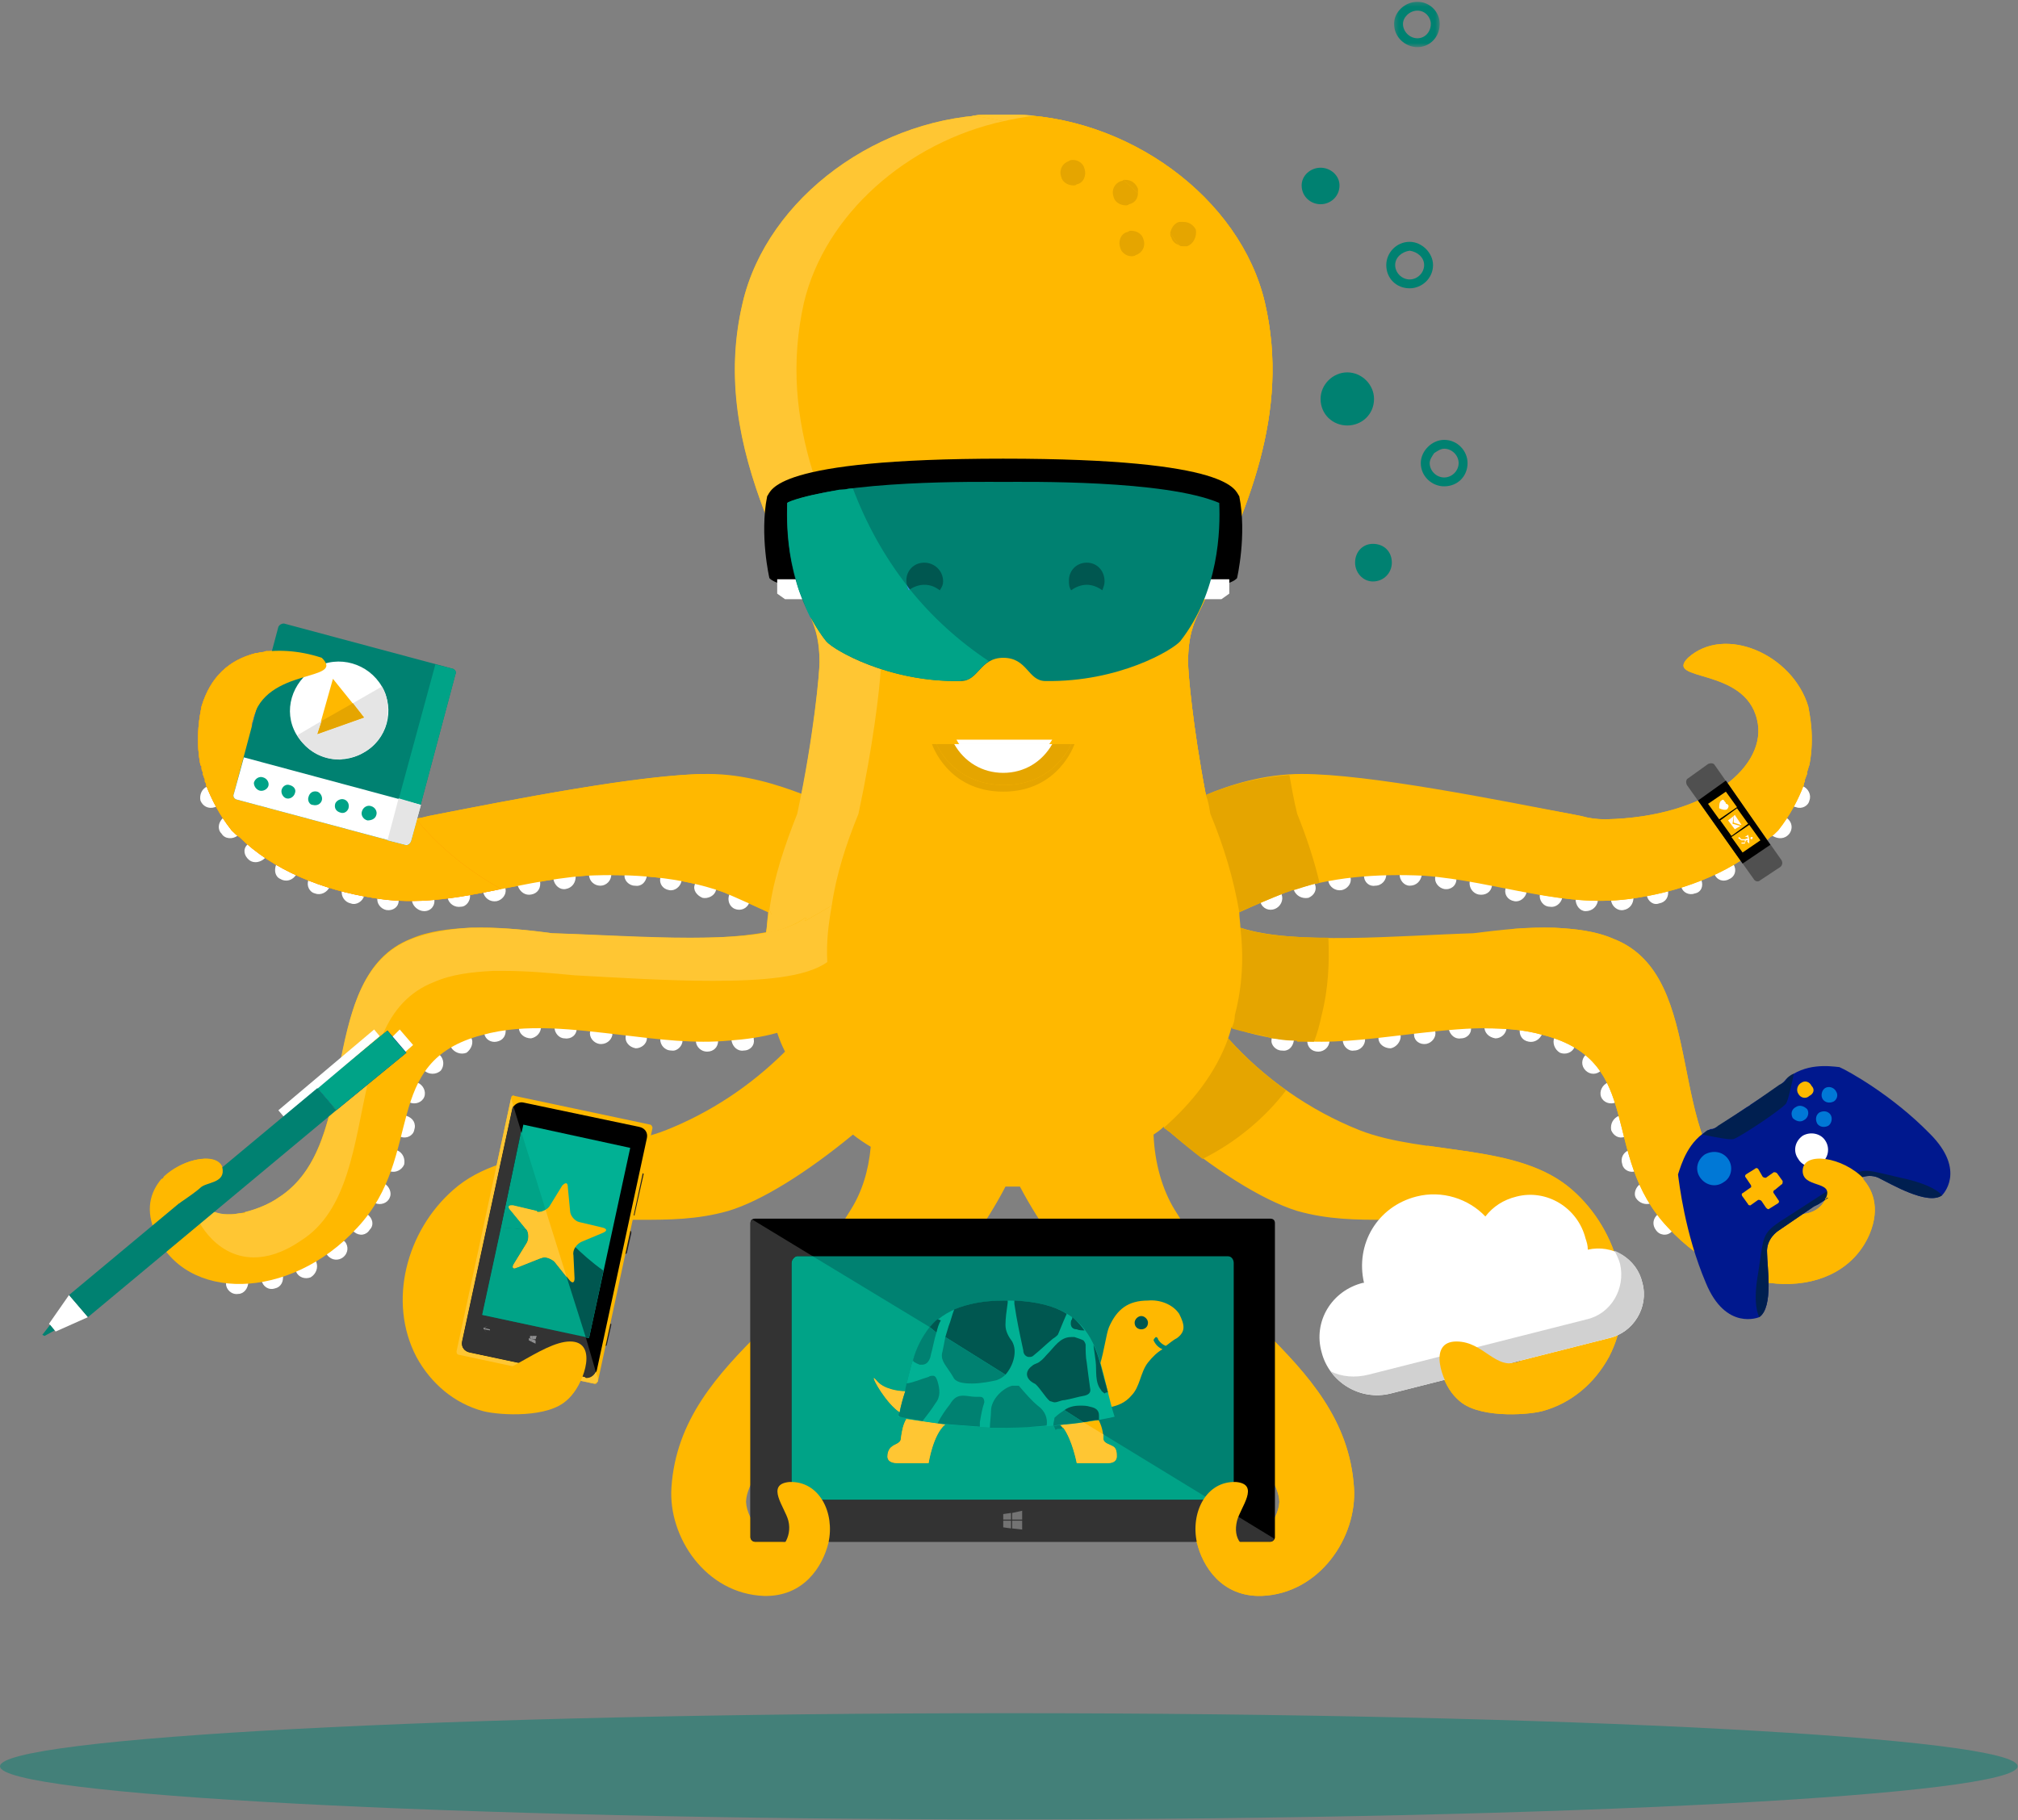 <svg width="501" height="452" viewBox="0 0 501 452" xmlns="http://www.w3.org/2000/svg" xmlns:xlink="http://www.w3.org/1999/xlink"><rect x="0" y="0" width="501" height="452" fill="#808080" stroke="none"/><defs><path id="a" d="M11.61.25H.275v11.26H11.61V.25z"/></defs><g fill="none" fill-rule="evenodd"><path d="M500.902 438.566c0 7.143-111.957 13.185-250.45 13.185C112.233 451.75 0 445.71 0 438.567c0-7.143 112.234-13.186 250.45-13.186 138.495 0 250.452 6.043 250.452 13.186" fill="#008171" opacity=".476"/><path d="M314.584 220.465c-1.382.55-2.212 2.197-1.66 3.57.555 1.648 2.213 2.2 3.595 1.648 1.38-.548 2.21-2.197 1.658-3.57-.552-1.373-2.212-2.198-3.594-1.648m8.57-2.747c-1.382.275-2.212 1.922-1.936 3.296.554 1.373 1.936 2.198 3.594 1.924 1.382-.55 2.212-1.924 1.66-3.298-.278-1.647-1.936-2.472-3.318-1.922M332 215.52c-1.383.276-2.49 1.648-2.212 3.297.277 1.373 1.66 2.472 3.317 2.197 1.383-.274 2.49-1.648 2.212-3.02-.277-1.65-1.66-2.748-3.317-2.473m9.122-1.098c-1.382.275-2.764 1.648-2.488 3.02 0 1.65 1.382 2.748 2.764 2.473 1.66 0 2.765-1.373 2.765-2.747-.276-1.647-1.382-2.746-3.04-2.746m9.12 0c-1.38 0-2.764 1.1-2.764 2.746 0 1.374 1.106 2.747 2.488 2.747 1.658 0 2.765-1.098 3.04-2.747 0-1.372-1.105-2.746-2.764-2.746m9.123.824c-1.658-.275-3.04.824-3.04 2.472-.278 1.373.828 2.747 2.21 3.022 1.66.274 3.042-.825 3.042-2.472.276-1.374-.83-2.747-2.213-3.022m8.846 1.373c-1.383-.276-3.04.823-3.318 2.197-.276 1.648.83 3.022 2.212 3.295 1.66.275 3.042-.548 3.316-2.197.277-1.373-.55-2.747-2.21-3.296m8.57 1.648c-1.383-.275-2.765.823-3.042 2.472-.275 1.372.555 2.746 2.213 3.02 1.382.276 2.764-.822 3.04-2.196.276-1.374-.55-3.022-2.21-3.296m8.845 1.372c-1.658 0-3.04 1.1-3.317 2.472-.276 1.374.83 3.023 2.49 3.023 1.38.275 2.762-.824 3.04-2.197.276-1.65-.83-3.023-2.212-3.298m8.57 1.1c-1.66 0-3.04 1.1-3.04 2.472 0 1.647 1.105 3.022 2.487 3.022 1.66 0 2.764-1.1 3.04-2.473 0-1.648-1.104-3.02-2.487-3.02m8.016-.275c-1.382.275-2.487 1.647-2.212 3.296.277 1.375 1.66 2.474 3.042 2.2 1.658-.277 2.487-1.65 2.487-3.022-.275-1.65-1.656-2.473-3.316-2.473m8.57-1.374c-1.382.276-2.488 1.924-1.935 3.297.275 1.374 1.657 2.472 3.04 1.924 1.658-.274 2.488-1.648 2.21-3.296-.276-1.374-1.933-2.197-3.316-1.923m8.293-2.196c-1.382.274-2.212 1.923-1.66 3.296.278 1.374 1.936 2.197 3.318 1.65 1.66-.276 2.212-1.925 1.66-3.298-.278-1.374-1.935-2.198-3.318-1.648m7.74-3.297c-1.382.55-1.935 2.2-1.106 3.57.554 1.375 2.213 1.924 3.595 1.1 1.382-.55 1.935-2.197 1.105-3.57-.553-1.374-2.21-1.923-3.592-1.1m7.186-4.394c-1.382.824-1.658 2.472-.552 3.846.83 1.097 2.487 1.372 3.87.547 1.105-1.098 1.38-2.746.552-3.844-1.105-1.374-2.763-1.65-3.87-.55m5.806-5.77c-.83 1.375-.83 3.023.275 4.12 1.383.826 3.042.826 4.147-.547.83-1.1.83-2.747-.552-3.846-1.106-.824-2.765-.824-3.87.274m4.147-6.318c-.553 1.374.275 3.02 1.935 3.296 1.38.55 3.04-.275 3.316-1.647.553-1.374-.276-3.022-1.658-3.57-1.658-.276-3.04.273-3.593 1.92M58.605 315.78c-1.382.277-2.488 1.375-2.488 3.022 0 1.374 1.382 2.748 3.04 2.473 1.382 0 2.488-1.373 2.488-3.022-.276-1.372-1.382-2.472-3.04-2.472m8.293-1.098c-1.382.274-2.212 1.648-1.936 3.296.277 1.375 1.66 2.473 3.317 1.924 1.382-.274 2.21-1.65 1.934-3.296-.276-1.375-1.658-2.2-3.316-1.924m8.017-2.747c-1.383.824-2.212 2.472-1.383 3.846.553 1.375 2.212 1.924 3.593 1.375 1.383-.825 1.936-2.473 1.383-3.846-.553-1.375-2.212-1.924-3.593-1.375m6.91-4.12c-1.382 1.098-1.382 2.747-.553 3.845 1.106 1.374 2.765 1.374 3.87.55 1.382-1.098 1.382-2.747.553-3.845-1.106-1.1-2.764-1.374-3.87-.55m5.53-5.768c-.83 1.373-.554 3.022.552 3.845 1.382 1.1 3.04.824 3.87-.55 1.105-1.098.83-2.746-.553-3.845-1.105-.824-2.764-.55-3.87.55m4.423-6.867c-.553 1.374 0 3.02 1.382 3.57 1.38.55 3.04 0 3.592-1.373.554-1.098 0-2.747-1.382-3.57-1.105-.55-2.763 0-3.593 1.373m3.317-7.966c-.553 1.373.276 3.022 1.658 3.57 1.383.55 3.042-.273 3.595-1.647.276-1.373-.277-3.022-1.935-3.57-1.383-.55-2.765.273-3.318 1.647m2.488-8.24c-.553 1.373.553 3.022 1.935 3.295 1.383.55 3.04-.274 3.317-1.648.553-1.648-.276-3.023-1.934-3.57-1.383-.276-3.042.547-3.318 1.922m2.488-8.517c-.553 1.374.277 3.02 1.658 3.296 1.382.55 3.04 0 3.594-1.37.553-1.376-.276-3.024-1.66-3.574-1.38-.55-3.04 0-3.592 1.647m5.252-8.515c-1.106 1.1-1.106 3.022 0 3.846 1.106 1.1 3.04 1.1 4.147 0 .827-1.1.827-2.747-.28-3.846-1.103-1.098-2.762-1.098-3.868 0m8.017-5.493c-1.384.548-1.937 2.197-1.384 3.57.83 1.374 2.488 1.922 3.87 1.374 1.107-.825 1.936-2.474 1.107-3.846-.553-1.374-2.212-1.923-3.594-1.1m8.845-3.02c-1.383.274-2.49 1.648-1.936 3.295.276 1.374 1.658 2.197 3.04 1.924 1.66-.275 2.49-1.65 2.212-3.296-.276-1.373-1.658-2.198-3.317-1.923m9.4-1.098c-1.66 0-2.766 1.372-2.766 2.746 0 1.647 1.382 2.746 3.04 2.746 1.383-.274 2.49-1.373 2.49-3.02 0-1.375-1.384-2.748-2.766-2.473m9.122.274c-1.382-.275-2.765.823-3.04 2.472 0 1.373 1.105 2.746 2.487 2.746 1.66.275 3.04-.824 3.04-2.47.277-1.375-.828-2.748-2.487-2.748m8.846 1.098c-1.382 0-2.764.824-3.04 2.472-.278 1.374.828 2.746 2.21 3.02 1.66.276 3.042-.822 3.317-2.196 0-1.647-.83-3.02-2.488-3.296m8.846 1.1c-1.66-.276-3.04.823-3.04 2.47-.277 1.375.828 2.748 2.487 3.022 1.383 0 2.764-1.1 2.764-2.472.275-1.648-.83-2.746-2.212-3.02m8.57.55c-1.66 0-2.765 1.097-3.042 2.745 0 1.373 1.106 2.747 2.765 2.747 1.384.275 2.765-1.1 2.765-2.472.276-1.65-1.105-2.747-2.487-3.02m8.57.273c-1.383 0-2.766 1.373-2.766 2.747 0 1.648 1.383 2.747 2.765 2.747 1.658 0 2.764-1.1 2.764-2.748 0-1.374-1.105-2.747-2.763-2.747m8.846-.274c-1.658.275-2.764 1.373-2.764 3.022.275 1.648 1.657 2.747 3.04 2.472 1.657 0 2.763-1.374 2.487-2.747 0-1.648-1.382-2.746-2.764-2.746M411.06 305.343c.83 1.374 2.764 1.647 3.87.55 1.106-.825 1.382-2.473.553-3.846-1.106-1.1-2.764-1.373-3.87-.55-1.382 1.1-1.382 2.747-.553 3.846m-4.976-7.966c.83 1.373 2.488 1.923 3.87 1.373 1.383-.55 1.936-2.197 1.106-3.57-.553-1.374-2.21-1.923-3.593-1.374-1.383.825-1.936 2.472-1.383 3.57m-3.317-8.24c.277 1.374 1.936 2.198 3.317 1.65 1.66-.55 2.21-2.198 1.66-3.572-.277-1.373-1.937-2.197-3.318-1.648-1.382.55-2.212 1.923-1.66 3.57m-2.764-8.515c.554 1.375 1.936 2.2 3.32 1.65 1.657-.275 2.485-1.923 1.934-3.296-.277-1.375-1.935-2.198-3.318-1.923-1.382.55-2.212 1.924-1.936 3.57m-2.488-8.24c.553 1.374 2.212 1.923 3.595 1.374 1.657-.275 2.21-1.924 1.657-3.296-.553-1.65-2.21-2.198-3.593-1.65-1.383.55-2.21 2.2-1.66 3.573m-3.87-6.592c1.107 1.098 2.766 1.098 3.87 0 1.106-.824 1.106-2.747 0-3.845-1.104-1.1-2.763-1.1-3.87 0-1.105 1.098-1.105 2.746 0 3.845m-6.357-4.395c1.383.55 3.04 0 3.594-1.374.83-1.374 0-3.02-1.382-3.57-1.105-.825-2.763-.276-3.593 1.097-.553 1.374 0 3.022 1.382 3.846m-7.74-2.747c1.38.275 2.764-.55 3.316-1.922.277-1.65-.83-3.022-2.212-3.296-1.38-.275-3.038.55-3.315 1.922-.276 1.65.553 3.02 2.212 3.296m-8.293-.824c1.38 0 2.764-1.098 2.764-2.747 0-1.373-1.106-2.747-2.487-2.747-1.658-.274-3.04 1.1-3.04 2.472 0 1.65 1.105 2.747 2.764 3.022m-8.57 0c1.658 0 2.764-1.373 2.488-2.747 0-1.647-1.383-2.747-3.04-2.472-1.383 0-2.49 1.374-2.49 2.747.277 1.65 1.66 2.747 3.042 2.472m-8.57 1.374c1.382-.275 2.488-1.65 2.212-3.022 0-1.648-1.38-2.472-3.04-2.472-1.383.275-2.488 1.648-2.213 3.297 0 1.37 1.383 2.47 3.042 2.196m-8.846 1.098c1.382-.275 2.486-1.648 2.486-3.022-.277-1.647-1.658-2.746-3.04-2.472-1.66.275-2.765 1.374-2.488 3.022 0 1.374 1.382 2.472 3.04 2.472m-9.12.55c1.656 0 2.762-1.373 2.762-2.747-.277-1.648-1.38-2.747-3.04-2.747-1.383.275-2.488 1.374-2.488 3.02 0 1.375 1.382 2.748 2.765 2.473m-8.846.275c1.383 0 2.764-1.1 2.764-2.747 0-1.37-1.38-2.745-2.763-2.745-1.658 0-2.764 1.374-2.764 2.746 0 1.65 1.106 2.748 2.765 2.748m-9.122-.275c1.658.275 2.765-.824 3.04-2.472 0-1.646-1.105-2.745-2.764-3.02-1.382 0-2.765 1.1-2.765 2.747-.277 1.374 1.106 2.746 2.488 2.746" fill="#FFF"/><path d="M461.648 291.884l-.276-.275-.554-.55c-4.423-3.57-10.504-4.395-12.716-2.198v.275c-.55.275-.55.824-.55 1.373-.278 4.67 7.462 2.473 5.803 6.867-3.04 7.417-14.927 3.296-19.627 0-21.01-13.184-9.122-54.937-33.172-64.276-4.423-1.923-9.4-2.472-14.65-2.746-6.636-.275-13.548.55-20.18 1.373-18.247.55-44.508 3.022-57.776-1.373 0-1.1-.277-2.473-.277-3.846 3.594-1.648 7.464-3.297 11.61-4.945 10.78-3.845 22.668-4.67 34.28-4.12 18.243 1.374 35.107 8.516 52.797 5.494 12.44-1.923 24.88-6.867 33.173-15.107.552-.275 1.106-.825 1.935-1.65 3.04-3.844 4.976-7.69 6.358-11.26 0-.275 0-.55.276-.825v-.55c.276-.55.276-.824.553-1.372v-.55c.277-.55.277-1.1.553-1.65 1.382-7.14 0-12.91-.276-14.557-3.87-12.91-20.732-20.327-29.855-12.086-6.08 6.043 14.098 2.198 17.14 15.383 2.764 11.26-11.888 24.172-37.597 24.72-2.21 0-4.146-.273-6.08-.822-21.286-4.12-52.8-10.437-69.386-10.437-9.4 0-17.97 2.746-23.774 5.218-3.316-17.304-4.423-30.49-4.423-32.96 0-6.593 1.38-9.89 3.318-13.735 11.333-23.9 22.115-48.07 15.756-75.54-6.08-26.095-34.278-46.696-63.58-46.696h-2.488c-29.3 0-57.498 20.6-63.58 46.696-6.358 27.468 4.424 51.64 15.758 75.54 1.658 3.844 3.318 7.14 3.318 13.733 0 2.47-1.107 15.656-4.424 32.687-5.805-2.198-14.098-4.944-23.22-4.944-16.586 0-48.1 6.316-69.386 10.438-1.935.55-3.87.824-6.08.824-24.05-.55-38.427-11.81-37.873-22.524v-1.1c0-.548.276-.823.276-1.097 3.042-13.185 23.22-9.34 17.14-15.383l-2.49-.824h-.55c-.553-.275-1.106-.275-1.66-.275-.275-.274-.552-.274-1.105-.274-.276 0-.83 0-1.382-.273h-6.635c-.276 0-.552.273-.83.273-.552 0-1.38.275-1.934.275-6.358 1.65-11.058 5.77-13.27 13.186-.275 1.648-1.657 7.417-.275 14.558l.275.275c0 .55 0 1.098.277 1.373v.55c.276.548.276.823.553 1.372v.55c.276.275.276.55.276.824 1.382 3.57 3.318 7.416 6.36 11.26.828.825 1.38 1.375 1.934 1.65 8.293 8.24 20.733 13.184 33.173 15.107 17.69 3.022 34.554-4.12 52.798-5.494 11.61-.55 23.498.275 34.278 4.12 3.87 1.648 7.464 3.297 11.058 4.945-.276 1.648-.276 3.297-.552 4.944-14.098 2.747-36.767.825-53.076.275-6.634-.824-13.82-1.648-20.18-1.373h-.276c-5.253.274-10.228.823-14.652 2.747-23.773 9.34-11.886 51.093-32.896 64.277-4.698 3.296-16.586 7.417-19.626 0-.276-.824-.276-1.373-.553-1.922.276-.275.552-.275.83-.55 1.38-1.374 5.804-1.1 5.527-4.395 0-.824-.276-1.373-1.106-1.923-2.487-1.922-9.12-.55-13.544 3.57 0 .276-.276.55-.553.55-2.765 3.297-4.146 7.69-1.382 13.734 7.188 16.758 33.173 16.758 50.036-1.646 16.863-18.13 5.528-41.203 30.96-47.796 10.782-3.02 22.945-1.374 34.83 0 9.124 1.1 17.97 2.197 26.54 1.373 3.87-.273 8.016-.822 11.887-1.92.553 1.647 1.106 3.02 1.934 4.67-8.57 8.514-18.52 15.106-29.578 19.502-16.035 6.318-39.532 3.02-52.8 14.833-11.61 10.162-16.31 27.743-9.123 41.477 3.594 6.592 9.4 11.537 16.586 13.46 4.423 1.098 16.31 1.647 20.733-2.747l1.106-1.1c3.04-3.57 6.634-13.733-.553-13.733-3.872 0-9.4 3.846-14.652 6.318-4.423-3.846-2.765-12.36-.553-17.58 8.017-18.954 19.35-18.68 32.896-18.68 6.91 0 14.1 0 21.84-2.197 8.292-2.472 19.626-9.614 30.96-18.953 1.382 1.1 3.04 2.198 4.423 3.02-.553 6.044-2.21 11.264-4.975 15.658-7.74 12.36-12.164 19.778-22.116 29.942-11.058 10.987-21.285 22.248-22.39 39.006-.83 12.36 8.568 26.37 22.943 26.917 9.95.275 14.65-7.415 16.034-13.184v-.275c.55-2.472.55-4.67.274-5.77l-.275-.273c-.83-4.944-4.148-9.065-9.677-8.79-6.08.55-1.106 6.318-.277 9.614.553 2.197.277 3.845-.552 5.22-4.7.273-9.675-4.945-9.952-9.89.277-9.065 17.968-22.25 23.497-28.018 12.99-13.185 30.96-31.04 40.912-50.268h3.594c9.95 18.954 27.643 37.083 40.636 50.268 5.805 5.768 23.497 18.953 23.773 28.018-.276 4.945-5.252 10.163-9.952 9.89-.83-1.375-1.105-3.023-.553-5.22.83-3.296 5.805-9.065-.276-9.614-5.53-.275-8.846 3.846-9.952 8.79v.274c-.554 1.1-.554 3.297 0 5.77l.276.273c1.382 5.768 6.082 13.458 16.033 13.183 14.377-.548 23.776-14.557 22.947-26.917-1.107-16.758-11.335-28.02-22.393-39.006-9.95-10.164-14.374-17.58-22.114-29.942-3.04-4.943-4.976-11.536-5.252-18.678.83-.55 1.657-1.098 2.487-1.923 12.164 10.44 24.326 18.13 33.172 20.876 7.74 2.197 14.93 2.197 21.563 2.197 13.545 0 25.156-.274 33.172 18.68 1.935 4.67 3.595 12.086.553 16.48-6.08 2.198-8.846-5.218-16.033-5.218-6.91 0-3.594 10.163-.276 13.733l1.105 1.1c4.424 4.394 16.31 3.845 20.733 2.746 7.188-1.92 12.993-6.866 16.587-13.458 7.187-13.734 2.488-31.315-9.123-41.477-13.268-11.812-36.765-8.515-52.798-14.833-12.44-4.944-23.776-12.912-32.622-22.8.277-.824.553-1.648.83-2.746 5.253 1.922 10.78 3.02 16.033 3.295 8.294.825 17.416-.273 26.54-1.372 11.886-1.374 24.048-3.02 34.83 0 25.432 6.593 13.823 29.667 30.96 47.796 16.865 18.404 42.848 18.404 50.037 1.647 2.763-6.59.827-11.535-2.49-14.556" fill="#FFB800"/><path d="M182.448 225.684c1.382.55 3.04 0 3.593-1.648.554-1.374 0-3.02-1.38-3.57-1.66-.55-3.04.274-3.594 1.647-.553 1.374 0 3.022 1.382 3.57m-8.016-2.746c1.38.275 3.04-.55 3.316-1.922.553-1.374-.276-3.022-1.935-3.297-1.38-.55-3.04.275-3.317 1.923-.553 1.375.553 2.747 1.936 3.297m-8.293-1.922c1.38.274 2.762-.825 3.04-2.2.275-1.646-.554-3.02-2.213-3.295-1.38-.274-2.764.824-3.04 2.473-.277 1.373.553 2.747 2.212 3.022m-8.57-1.1c1.657.275 2.763-.824 3.04-2.472 0-1.373-1.107-2.746-2.764-3.02-1.383 0-2.765 1.097-2.765 2.746-.275 1.372 1.106 2.745 2.49 2.745m-8.572 0c1.66 0 2.765-1.373 2.765-2.746-.276-1.65-1.382-2.748-3.04-2.748-1.382 0-2.765 1.373-2.488 2.747 0 1.646 1.382 2.745 2.763 2.745m-8.568.825c1.658-.275 2.487-1.65 2.487-3.022-.276-1.648-1.658-2.746-3.317-2.472-1.382.274-2.487 1.648-2.21 3.022.275 1.647 1.658 2.747 3.04 2.472m-8.57 1.373c1.658-.275 2.488-1.648 2.21-3.297-.275-1.373-1.658-2.472-3.315-2.197-1.383.55-2.49 1.922-2.212 3.295.553 1.648 1.935 2.472 3.318 2.198m-8.57 1.648c1.382-.273 2.488-1.647 2.212-3.02-.277-1.65-1.935-2.747-3.317-2.472-1.382.274-2.488 1.922-2.212 3.295.277 1.374 1.66 2.473 3.318 2.198m-8.845 1.375c1.38 0 2.487-1.648 2.21-3.022-.276-1.373-1.657-2.472-3.04-2.472-1.66.275-2.488 1.65-2.488 3.297.277 1.373 1.66 2.473 3.318 2.198m-9.122 1.098c1.657 0 2.763-1.374 2.486-3.02 0-1.375-1.382-2.473-2.764-2.473-1.66 0-2.764 1.373-2.764 3.02.276 1.375 1.658 2.473 3.04 2.473m-9.398-.275c1.658.275 3.04-.823 3.04-2.197.276-1.647-.83-3.02-2.21-3.295-1.66 0-3.042.824-3.042 2.472-.277 1.373.83 2.747 2.212 3.02m-8.847-1.647c1.383.55 3.042-.55 3.317-1.923.277-1.372-.552-3.02-2.21-3.296-1.383-.274-2.765.55-3.318 1.925-.277 1.647.83 3.02 2.21 3.295m-8.845-2.472c1.384.55 3.043-.275 3.596-1.648.552-1.374-.277-3.02-1.66-3.296-1.658-.55-3.04.275-3.593 1.648-.553 1.373.276 3.02 1.658 3.296m-8.568-3.57c1.382.823 3.04.274 3.87-1.1.552-1.373 0-3.02-1.382-3.57-1.106-.825-2.764-.275-3.594 1.1-.553 1.372-.276 3.02 1.106 3.57m-7.74-4.67c1.106.824 2.763.55 3.87-.55.83-1.373.552-3.02-.552-3.845-1.383-1.1-3.042-.824-3.87.55-1.107 1.098-.83 2.746.552 3.845m-6.91-6.593c.83 1.374 2.763 1.374 3.87.55 1.105-1.098 1.38-2.747.275-4.12-.83-1.1-2.765-1.1-3.87-.275-1.105 1.098-1.382 2.747-.276 3.845m-5.252-8.24c.553 1.373 1.936 2.197 3.594 1.647 1.383-.274 2.212-1.922 1.66-3.296-.277-1.647-1.936-2.197-3.318-1.922-1.66.55-2.212 2.197-1.936 3.57" fill="#FFF"/><path d="M293.85 344.898c5.807 5.768 23.5 18.954 23.776 28.018-.277 4.945-5.254 10.163-9.953 9.89-.83-1.374-1.105-3.023-.552-5.22.83-3.296 5.805-9.065-.276-9.614-5.53-.275-8.846 3.846-9.95 8.79v.274c-.555 1.1-.555 3.297 0 5.77l.274.273c1.383 5.768 6.082 13.458 16.034 13.183 14.374-.548 23.774-14.558 22.944-26.917-1.107-16.758-11.334-28.02-22.39-39.006-3.87-4.12-7.188-7.69-9.953-11.538H269.8c8.018 9.89 16.863 18.68 24.05 26.096M49.758 189.975l.277.275c0 .55 0 1.1.276 1.372v.55c.278.55.278.824.554 1.374v.55c.277.273.277.548.277.823 1.383 3.57 3.318 7.416 6.358 11.26.83.826 1.383 1.374 1.935 1.65 8.293 8.24 20.734 13.184 33.173 15.108 17.692 3.02 34.555-4.12 52.8-5.495 11.61-.55 23.496.275 34.277 4.12 3.87 1.648 7.464 3.297 11.058 4.946v.547h.83l-17.415-34.885c-16.864.55-46.994 6.318-67.727 10.438-1.935.55-3.87.824-6.082.824-24.05-.55-38.424-11.812-37.87-22.524v-1.1c0-.547.275-.823.275-1.098 3.04-13.184 23.222-9.338 17.14-15.38-.83-.276-1.66-.55-2.488-.826h-.553c-.554-.274-1.107-.274-1.66-.274-.276-.275-.553-.275-1.106-.275-.276 0-.828 0-1.38-.275h-6.635c-.277 0-.553.275-.828.275-.555 0-1.383.275-1.936.275-6.358 1.647-11.058 5.768-13.27 13.184-.276 1.648-1.658 7.417-.276 14.56" fill="#FFB800"/><path d="M62.475 179.81c0-.547.276-.823.276-1.098 3.04-13.184 23.222-9.338 17.14-15.38l-2.488-.826h-.553c-.554-.274-1.107-.274-1.66-.274-.276-.275-.553-.275-1.106-.275-.276 0-.83 0-1.382-.275H66.07c-.277 0-.553.275-.83.275-.553 0-1.38.275-1.934.275-6.358 1.647-11.058 5.768-13.27 13.185-.276 1.647-1.658 7.416-.276 14.558l.277.275c0 .55 0 1.1.276 1.372v.55c.278.55.278.824.554 1.374v.55c.277.274.277.548.277.823 1.383 3.57 3.318 7.416 6.358 11.26.83.826 1.383 1.375 1.935 1.65 8.294 8.24 20.734 13.184 33.173 15.108 10.78 1.922 21.286 0 31.79-2.2-8.293-4.668-15.48-10.436-21.285-17.578-.828 0-1.934.274-2.764.274-24.05-.55-38.424-11.812-37.87-22.524v-1.1" fill="#FF8B00"/><path d="M62.475 179.81c0-.547.276-.823.276-1.098 3.04-13.184 23.222-9.338 17.14-15.38l-2.488-.826h-.553c-.554-.274-1.107-.274-1.66-.274-.276-.275-.553-.275-1.106-.275-.276 0-.83 0-1.382-.275H66.07c-.277 0-.553.275-.83.275-.553 0-1.38.275-1.934.275-6.358 1.647-11.058 5.768-13.27 13.185-.276 1.647-1.658 7.416-.276 14.558l.277.275c0 .55 0 1.1.276 1.372v.55c.278.55.278.824.554 1.374v.55c.277.274.277.548.277.823 1.383 3.57 3.318 7.416 6.358 11.26.83.826 1.383 1.375 1.935 1.65 8.294 8.24 20.734 13.184 33.173 15.108 10.78 1.922 21.286 0 31.79-2.2-8.293-4.668-15.48-10.436-21.285-17.578-.828 0-1.934.274-2.764.274-24.05-.55-38.424-11.812-37.87-22.524v-1.1" fill="#FFB800"/><path d="M296.34 155.09v-.275.274z" fill="#FF8B00"/><path fill="#0078D6" d="M262.06 329.516h.278"/><path d="M262.338 329.516c.83 0 1.658.275 2.488.275-.83 0-1.66-.274-2.488-.274M298.275 150.695c11.333-23.898 22.114-48.07 15.757-75.54-6.082-26.095-34.28-46.696-63.58-46.696h-2.49c-2.21 0-4.423 0-6.634.274 27.09 2.747 51.417 22.25 57.22 46.422 6.36 27.468-4.7 51.64-16.033 75.54-1.658 3.844-3.317 7.14-3.317 13.733 0 2.47 1.382 15.655 4.7 32.96 0 29.118-31.514 29.118-31.514 29.118h15.756s31.238 0 31.238-29.117c-3.317-17.305-4.423-30.49-4.423-32.96 0-6.593 1.382-9.89 3.318-13.735" fill="#FFB800"/><path d="M298.275 150.695c11.333-23.898 22.114-48.07 15.757-75.54-6.082-26.095-34.28-46.696-63.58-46.696h-2.49c-2.21 0-4.423 0-6.634.274 27.09 2.747 51.417 22.25 57.22 46.422 6.36 27.468-4.7 51.64-16.033 75.54-1.658 3.844-3.317 7.14-3.317 13.733 0 2.47 1.382 15.655 4.7 32.96 0 29.118-31.514 29.118-31.514 29.118h15.756s31.238 0 31.238-29.117c-3.317-17.305-4.423-30.49-4.423-32.96 0-6.593 1.382-9.89 3.318-13.735" fill="#FFB800"/><path d="M231.93 183.657s3.87 11.262 17.415 11.262c13.268 0 17.14-11.263 17.14-11.263H231.93" fill="#FFB800"/><path d="M237.46 183.657c2.21 4.12 6.633 6.867 11.884 6.867 4.977 0 9.4-2.746 11.888-6.867H237.46M387.563 299.025c-1.658-1.1-3.317-1.647-5.253-2.197.277.823.277 1.373.277 2.197 1.66-.275 3.318-.275 4.976 0" fill="#FFF"/><path d="M376.782 321.55c1.935 4.67 3.594 12.086.553 16.48-6.08 2.2-8.846-5.218-16.034-5.218-6.91 0-3.592 10.163-.275 13.733l1.106 1.1c4.424 4.395 16.31 3.845 20.733 2.746 7.19-1.92 12.993-6.866 16.586-13.458 7.188-13.734 2.488-31.315-9.122-41.478-9.122-7.965-22.945-9.064-35.937-10.986-3.593 6.317-7.74 12.634-12.163 18.402 14.1 0 26.262-.823 34.555 18.68M406.36 222.937c12.44-1.923 24.88-6.867 33.173-15.107.553-.275 1.107-.825 1.934-1.65 3.042-3.844 4.977-7.69 6.36-11.26 0-.275 0-.55.276-.825v-.55c.276-.55.276-.824.553-1.372v-.55c.277-.55.277-1.1.553-1.65 1.38-7.14 0-12.91-.277-14.557-3.87-12.91-20.733-20.327-29.856-12.086-6.08 6.043 14.097 2.198 17.14 15.383 2.764 11.26-11.89 24.172-37.597 24.72-2.21 0-4.146-.273-6.08-.823-3.87-.824-7.742-1.374-11.888-2.197-.553 7.142-1.382 14.008-2.764 20.876 9.4 1.92 18.798 3.295 28.473 1.647M461.648 291.884l-.276-.275-.554-.55c-4.423-3.57-10.504-4.395-12.716-2.198v.275c-.55.275-.55.824-.55 1.373-.278 4.67 7.462 2.473 5.803 6.867-3.04 7.417-14.927 3.296-19.627 0-21.01-13.184-9.122-54.937-33.172-64.276-4.423-1.923-9.4-2.472-14.65-2.746-3.043 0-6.636 0-9.953.274-1.935 8.516-4.422 16.756-7.464 24.722 4.975 0 9.95.274 14.65 1.648 25.432 6.593 13.823 29.667 30.96 47.796 16.865 18.404 42.848 18.404 50.037 1.647 2.763-6.59.827-11.535-2.49-14.556" fill="#FFB800"/><path d="M394.198 310.287c0-1.1-.277-1.922-.553-2.747-1.936-7.69-9.675-12.36-17.14-10.438-3.317.824-5.804 2.473-7.74 4.945-4.146-4.396-10.78-6.593-17.14-4.945-9.674 2.473-15.203 11.81-12.992 21.426h-.274c-7.743 1.924-12.442 9.614-10.23 17.305 1.934 7.417 9.674 12.086 17.14 10.164l54.18-13.735c6.08-1.373 9.952-7.69 8.293-13.734-1.383-6.044-7.464-9.615-13.545-8.24" fill="#FFF"/><path d="M407.743 318.528c-.83-3.846-3.594-6.593-6.91-7.966.552 1.098 1.106 2.197 1.38 3.296 1.383 6.044-2.21 12.36-8.292 13.735l-54.18 13.734c-3.318.824-6.635.55-9.4-.825 3.318 4.67 9.123 6.868 14.93 5.495l54.18-13.735c6.08-1.373 9.952-7.69 8.293-13.734" fill="#D1D1D1"/><path d="M377.335 338.03c-6.08 2.473-8.846-4.943-15.757-4.943-7.187 0-3.594 9.888-.552 13.46 2.763 3.57 10.228 4.943 14.374 3.02 1.935-1.1 4.7-4.944 1.66-6.592" fill="#FFB800"/><path d="M479.063 281.446c-9.398-9.615-20.455-15.658-22.39-16.482-2.49-.275-8.57-1.1-13.27 3.022-.83 1.098-1.658 1.647-8.846 6.316l-.276.275c-.276 0-.276.276-.55.276-6.912 4.67-7.742 5.494-9.124 5.494-5.53 2.746-7.188 8.79-8.017 11.262.276 1.922 1.658 14.557 6.91 26.918 4.975 12.086 13.268 8.515 13.268 8.515 3.594-2.472 1.935-12.635 1.935-15.932-.276-3.57 2.765-5.492 2.765-5.492l8.847-6.043 1.105-.55 8.846-5.768s3.04-2.197 6.08-.824c3.32 1.648 12.165 6.867 15.76 4.395 0 0 6.356-6.043-3.043-15.382" fill="#00188E"/><path d="M429.028 287.763c1.382 1.923.83 4.67-1.105 5.77-1.935 1.372-4.423.823-5.806-1.1-1.382-1.923-.828-4.395 1.107-5.77 1.935-1.097 4.422-.822 5.804 1.1" fill="#0078D6"/><path d="M453.08 283.094c1.38 1.922.828 4.67-1.107 5.768-1.936 1.374-4.422.824-5.53-1.1-1.38-1.922-.828-4.393 1.108-5.767 1.935-1.098 4.423-.55 5.53 1.1" fill="#FFF"/><path d="M449.208 272.106c1.106-.55 1.382-1.648.553-2.472-.552-1.1-1.657-1.374-2.487-.825-1.105.55-1.38 1.922-.83 2.746.553 1.1 1.935 1.374 2.765.55" fill="#FFB800"/><path d="M453.907 279.523c.83-.55 1.106-1.924.554-2.747-.553-.824-1.657-1.1-2.763-.55-.83.55-1.106 1.65-.554 2.747.554.825 1.66 1.1 2.764.55M448.656 275.403c-.83-.826-1.935-1.1-2.765-.55-1.104.55-1.38 1.65-.828 2.746.83.824 1.935 1.1 2.764.55 1.107-.55 1.383-1.923.83-2.747M455.843 271.007c-.554-1.1-1.936-1.374-2.764-.824-.83.55-1.107 1.923-.554 2.746.553.824 1.658 1.098 2.763.55.83-.55 1.106-1.65.553-2.473" fill="#0078D6"/><path d="M441.192 291.334c-.277-.275-.553-.275-.83-.275l-1.935 1.373c-.277 0-.552 0-.83-.274l-1.104-1.925c-.277-.275-.553-.275-.83 0l-2.21 1.374c-.278.274-.278.548 0 .823l1.104 1.648c.277.276.277.825 0 .825l-1.935 1.373c-.276 0-.276.55 0 .824l1.382 1.923c0 .275.553.275.553.275l1.936-1.373c.275 0 .552 0 .828.275l1.107 1.647c.276.274.553.55.83.274l2.21-1.374c.278-.274.278-.548 0-.823l-1.105-1.65c-.276-.274 0-.822.277-.822l1.657-1.374c.277 0 .277-.55.277-.823l-1.382-1.923z" fill="#FFB800"/><path d="M445.338 266.612c-.83.275-1.38.824-1.658 1.1-.553 1.097-1.935 1.647-1.935 1.647l-7.464 5.217-7.74 4.946s-1.105 1.098-2.487 1.098c-.277 0-.83.55-1.382 1.1 2.765.55 6.635 1.373 7.74 1.1 1.66-.55 11.612-7.142 12.994-8.792.553-.823 1.382-4.67 1.934-7.416M471.876 292.433c-8.57-1.923-9.122-2.747-13.546.275-3.04 1.922-13.544 8.79-16.586 10.712-4.423 3.02-3.87 3.846-5.25 12.636-1.384 7.69 0 10.438.275 10.987 3.592-2.472 1.934-12.636 1.934-15.932-.276-3.57 2.763-5.492 2.763-5.492l8.847-6.043 1.106-.55 8.846-5.768s3.04-2.198 6.08-.824c3.32 1.647 12.165 6.867 15.76 4.394-.28-.548-2.49-2.747-10.23-4.394" fill="#001F50"/><path d="M462.754 292.708c-5.252-5.494-14.928-6.868-15.204-2.198-.277 4.67 7.74 2.472 5.804 6.867-.275.274-.275.274-.275.55.274-.276.55-.55.55-.55s3.596 2.198 5.807 1.1c1.38-.826 1.38-4.945 3.04-5.77h.277z" fill="#FFB800"/><path d="M437.045 218.542c-.552.55-1.38.275-1.658-.275L418.8 194.92c-.275-.55-.275-1.374.278-1.65l4.975-3.57c.553-.275 1.383-.275 1.658.274l16.588 23.624c.276.55.276 1.098-.276 1.648l-4.977 3.296z" fill="#505050"/><path fill="#000" d="M432.622 214.422l-11.058-15.657 6.912-4.944 11.057 15.933"/><path fill="#FFB800" d="M432.622 211.675l-2.765-3.846 4.424-3.022 2.766 3.846"/><path fill="#FFF9F9" d="M434.28 208.38l-.276-1.1-.83.55h.555l.276.274-.83.275h-.828l-.554-.55-.276.274.83.55h.83v.55h-.83v.274h.83l.275-.824h.554l-.276.274.553.55v-.55M434.834 208.38s-.277 0-.277-.276c0 0 0-.275.277-.275h.277c0 .274 0 .55-.276.55"/><path fill="#FFB800" d="M429.858 207.555l-2.765-3.846 4.146-3.023 2.764 3.846"/><path fill="#FFF9F9" d="M430.41 202.61l-1.382 1.1 1.66 2.197 1.38-.825-1.934-.55"/><path fill="#FFF9F9" d="M430.687 202.336l-.277.275v1.648l1.66.55h.276"/><path fill="#FFB800" d="M426.817 203.434l-2.764-3.846 4.422-3.02 2.765 3.845"/><path d="M428.752 200.962c.276-.274.553-.824.276-1.1-.276-.274-.276-.274-.553-.274 0-.274 0-.274-.276-.548-.278-.55-.554-.55-.83-.275-.552.275-.552 1.373-.552 1.923.553.274 1.38.55 1.934.274" fill="#FFF"/><path d="M186.318 303.695c0-.825.553-1.1 1.106-1.1h127.99c.552 0 1.105.275 1.105 1.1v78.01c0 .55-.554 1.1-1.107 1.1h-127.99c-.552 0-1.105-.55-1.105-1.1v-78.01" fill="#000"/><path d="M196.546 313.583c0-.824.83-1.647 1.382-1.647h106.98c.83 0 1.383.823 1.383 1.647v57.41c0 .55-.552 1.374-1.38 1.374H197.927c-.553 0-1.382-.824-1.382-1.374v-57.41" fill="#008171"/><path d="M262.06 355.06c.278-.274.554-.274.83-.274-.276 0-.552 0-.83.275M264.826 354.51h-.553" fill="#0078D6"/><path d="M264.273 354.51c-.277 0-.83.276-1.382.276.553 0 1.106-.275 1.383-.275" fill="#FFB800"/><path d="M334.487 92.46c-3.593 0-6.634 3.022-6.634 6.593 0 3.846 3.04 6.593 6.634 6.593 3.594 0 6.636-2.747 6.636-6.593 0-3.57-3.042-6.592-6.636-6.592" fill="#008171"/><g transform="translate(345.822 .193)"><mask id="b" fill="#fff"><use xlink:href="#a"/></mask><path d="M6.08.25C3.04.25.276 2.72.276 5.74c0 3.296 2.765 5.768 5.806 5.768 3.042 0 5.53-2.472 5.53-5.768H9.398c0 1.923-1.382 3.57-3.317 3.57-1.933 0-3.593-1.647-3.593-3.57 0-1.647 1.66-3.296 3.594-3.296 1.936 0 3.318 1.65 3.318 3.296H11.61C11.61 2.722 9.122.25 6.08.25" fill="#008171" mask="url(#b)"/></g><path d="M340.846 135.037c-2.488 0-4.424 1.923-4.424 4.67 0 2.472 1.936 4.67 4.424 4.67 2.764 0 4.7-2.198 4.7-4.67 0-2.747-1.936-4.67-4.7-4.67M327.853 41.644c-2.49 0-4.7 1.923-4.7 4.394 0 2.748 2.21 4.67 4.7 4.67 2.488 0 4.7-1.922 4.7-4.67 0-2.47-2.212-4.394-4.7-4.394M349.968 60.048c-3.317 0-5.805 2.747-5.805 5.768 0 3.297 2.488 5.77 5.805 5.77 3.04 0 5.805-2.473 5.805-5.77H353.562c0 1.923-1.66 3.57-3.594 3.57s-3.594-1.647-3.594-3.57c0-1.922 1.66-3.296 3.594-3.57 1.935.274 3.594 1.648 3.594 3.57H355.773c0-3.02-2.765-5.768-5.805-5.768M358.537 109.217c-3.04 0-5.804 2.747-5.804 5.768 0 3.296 2.764 5.77 5.804 5.77 3.318 0 5.806-2.474 5.806-5.77H362.13c0 1.923-1.657 3.57-3.593 3.57-1.935 0-3.593-1.647-3.593-3.57 0-.824.553-1.647 1.106-2.472.83-.55 1.658-1.1 2.487-1.1 1.936 0 3.594 1.65 3.594 3.572h2.213c0-3.02-2.488-5.768-5.806-5.768" fill="#008171"/><path d="M159.504 291.61l-2.212 9.888 2.212-9.89z" fill="#F4D11E"/><path d="M157.292 301.772l-.276-.275 2.212-9.89c0-.272.276-.272.276-.272.276 0 .276 0 .276.273l-2.212 9.89c0 .274 0 .274-.276.274" fill="#231F1F"/><path d="M156.463 305.892l-1.106 5.22 1.106-5.22z" fill="#F4D11E"/><path d="M155.357 311.386c-.276 0-.276-.275-.276-.55l1.106-4.944s0-.274.277-.274c.276 0 .276.274.276.55l-1.107 4.943-.276.276z" fill="#231F1F"/><path d="M151.487 328.966l-1.106 4.944 1.107-4.944z" fill="#F4D11E"/><path d="M150.38 334.185c-.275 0-.275-.275-.275-.275l1.106-5.218s.277-.275.277 0c.276 0 .276 0 .276.275l-1.106 4.943c0 .275-.276.275-.276.275" fill="#231F1F"/><path d="M148.446 342.975c-.276.55-.553.824-1.106.55l-33.45-7.143c-.275 0-.552-.55-.552-.823l13.546-62.905c0-.55.553-.824.83-.55l33.725 7.144c.275 0 .552.548.552.822l-13.546 62.903" fill="#FFB800"/><path d="M148.17 340.228c-.277 1.1-1.66 1.923-3.042 1.648l-28.472-6.042c-1.382-.275-2.21-1.374-1.935-2.748l12.44-57.683c.277-1.1 1.66-1.924 2.765-1.65l28.75 6.045c1.38.275 2.21 1.373 1.934 2.747l-12.44 57.683" fill="#000"/><path fill="#01B194" d="M146.235 332.262l-26.538-5.768 10.23-47.246 26.536 5.768"/><path d="M144.3 334.185c-.553 0-.83 0-.83.55v.275l-.552.55.552-.276h.554c.276.275.552 0 .552-.274.277-.55 0-.825-.276-.825m-.276 1.1c-.277 0-.554-.275-.554-.55s.277-.55.554-.55c.276.275.552.55.552.825 0 .274-.276.274-.552.274M121.632 330.065l-1.382-.275.83-.55-1.107.55.83 1.1-.553-.825 1.382.275M131.307 332.812l.553.275.277-.55-.83-.275M131.584 332.262l.553.275v-.824h-.553" fill="#737374"/><path fill="#737374" d="M132.136 332.537h.83l.276-.824h-1.106M131.86 333.086l1.106.55v-.824l-.83-.275"/><path d="M142.365 309.188c-2.765-3.296-12.44-4.12-17.97-4.394l-4.7 21.7 26.54 5.768 3.593-16.756c-2.764-1.923-5.528-4.395-7.463-6.318" fill="#005750"/><path d="M139.6 294.356c.83-.825 1.382-.825 1.382.55l.554 5.767c0 1.1 1.106 2.472 2.21 2.747l5.806 1.373c1.106.275 1.383.824 0 1.374l-5.253 2.197c-1.107.55-2.212 1.924-1.935 3.296l.277 5.77c0 1.1-.554 1.373-1.383.274l-3.595-4.395c-.83-.825-2.488-1.375-3.593-.825l-5.53 2.197c-1.105.55-1.658 0-.83-1.1l3.042-4.943c.553-1.1.553-2.748-.276-3.572l-3.594-4.395c-.83-1.1-.552-1.648.553-1.373l5.806 1.373c1.105.275 2.763-.274 3.316-1.373l3.04-4.944" fill="#FFB800"/><path d="M148.447 342.975c-.277.275-.554.55-.83.55.276 0 .553-.275.83-.55m0-.825v.825-.825" fill="#3346A5"/><path d="M126.884 272.655l-13.545 62.903c0 .55.276.824.55.824l33.45 7.143h.276c.277 0 .553-.275.83-.55v-.824l-.553-1.647c-.277.824-1.105 1.648-2.21 1.648-.277 0-.277 0-.554-.274l-28.474-6.043c-1.382-.275-2.212-1.373-1.935-2.747l12.44-57.683c0-.276.277-.55.277-.826l-.553-1.922" fill="#FFC633"/><path d="M144.023 334.185c-.277 0-.553.275-.553.55s.276.55.553.55c.276 0 .553-.275.553-.275 0-.275-.277-.55-.553-.825m-1.106 1.374l.553-.55v-.275c0-.275.276-.55.553-.55h.276c.276 0 .552.275.276.825 0 .274-.277.55-.553.55v-.276h-.553l-.553.275m-9.95-1.924l-1.107-.55.277-.548.83.273v.826m-1.107-.55l-.553-.275v-.547l.83.275-.277.548m1.106-.548h-.83v-.825h1.107l-.277.825m-.83 0l-.552-.275v-.55h.553v.825m-11.334-1.65l-.83-1.097 1.106-.55-.83.55 1.382.275v.274l-1.383-.275.553.824m6.634-56.313c0 .276-.276.55-.276.826l-12.44 57.683c-.275 1.374.554 2.473 1.936 2.747l28.472 6.043c.277.275.277.275.554.275 1.106 0 1.935-.823 2.21-1.647l-2.487-8.515-25.708-5.493 4.7-21.702 4.975-23.897-1.935-6.32" fill="#333"/><path d="M129.372 280.896l-4.976 23.898c1.66 0 3.87.274 6.358.55l-.276-.276-3.594-4.395c-.83-.823-.83-1.373 0-1.373h.553l5.806 1.373c0 .275.276.275.55.275.556 0 1.107-.275 1.66-.55l-6.08-19.502" fill="#00A387"/><path d="M144.023 335.284c-.277 0-.553-.275-.553-.55 0-.274.276-.55.553-.55.276.276.553.55.553.825 0 0-.277.274-.553.274m0-1.1c-.277 0-.553.276-.553.55v.275l-.553.55.553-.276h.553v.275c.276 0 .553-.276.553-.55.276-.55 0-.825-.277-.825h-.277M121.08 329.24l-1.107.55.83 1.1-.554-.825 1.382.275v-.275l-1.383-.274M131.307 332.262v.55l.553.275.277-.55" fill="#8F8F90"/><path fill="#8F8F90" d="M131.584 331.713v.55l.553.274v-.824"/><path fill="#8F8F90" d="M132.136 331.713v.824h.83l.276-.824"/><path fill="#8F8F90" d="M132.136 332.537l-.276.55 1.106.55v-.825"/><path d="M124.396 304.793l-4.7 21.702 25.71 5.493-4.7-14.834-3.04-3.846c-.554-.55-1.66-1.1-2.49-1.1-.55 0-.828.276-1.105.276l-5.528 2.198c-.276 0-.553.275-.828.275-.553 0-.553-.55 0-1.374l3.04-4.944c.553-.825.553-2.473 0-3.297-2.488-.275-4.7-.55-6.358-.55" fill="#00A387"/><path d="M126.884 299.3c-.83 0-.83.55 0 1.374l3.593 4.394.278.275c.55.824.55 2.472 0 3.296l-3.04 4.943c-.554.824-.554 1.374 0 1.374.275 0 .55-.275.828-.275l5.528-2.197c.278 0 .554-.275 1.107-.275.83 0 1.936.55 2.488 1.098l3.04 3.846-5.252-16.755c-.552.274-1.105.547-1.658.547-.277 0-.553 0-.553-.273l-5.805-1.374h-.553" fill="#FFC633"/><path d="M273.948 357.26c0 1.097 1.658 1.372 2.488 1.92.83.55.83 1.65.83 2.474 0 .55-.277 1.648-2.213 1.648h-7.74s-1.658-9.34-5.804-10.438c0-7.142 1.38-7.142 1.38-7.142s10.78 2.197 11.058 11.537" fill="#FFB800"/><path d="M70.49 154.814l42.02 11.263c.553.275.83.825.553 1.373l-11.058 41.478c-.276.55-.83 1.1-1.382.824l-42.02-11.263c-.552-.275-.828-.824-.552-1.373l11.06-41.478c.276-.55.83-.826 1.38-.826z" fill="#008171"/><path d="M112.51 166.077l-4.423-1.1L96.2 208.654l4.423 1.1c.553.274 1.106-.276 1.382-.825l11.057-41.477c.276-.55 0-1.098-.552-1.373" fill="#00A387"/><path d="M60.54 188.052l-2.488 9.065c-.277.55 0 1.1.553 1.372l42.018 11.262c.552.275 1.105-.275 1.38-.824l2.49-9.065-43.954-11.81" fill="#FFF"/><path fill="#001D48" d="M98.964 198.215l5.53 1.648"/><path d="M98.964 198.215l-2.765 10.44 4.423 1.098h.277c.276 0 .83-.275 1.105-.825l2.487-9.065-5.528-1.648" fill="#E5E5E5"/><path d="M94.818 170.472c3.316 5.768 1.38 13.185-4.7 16.48-5.805 3.298-12.992 1.374-16.586-4.67-3.318-5.767-1.106-12.91 4.7-16.48 5.805-3.295 13.27-1.098 16.586 4.67" fill="#FFF"/><path fill="#FFB800" d="M90.395 178.163l-11.61 4.12 3.87-13.734"/><path d="M66.62 195.194c-.276.824-1.38 1.374-2.21 1.1-.83-.276-1.382-1.1-1.382-1.925.276-1.1 1.38-1.648 2.21-1.373 1.106.274 1.66 1.372 1.383 2.197M73.255 196.842c-.276 1.1-1.382 1.647-2.21 1.374-.83-.275-1.383-1.374-1.106-2.2.275-.822 1.105-1.37 1.933-1.097 1.106.274 1.66 1.097 1.382 1.922M79.89 198.765c-.276.824-1.106 1.373-2.21 1.1-.83 0-1.384-1.1-1.107-1.925.276-1.098 1.106-1.647 2.21-1.373.83.275 1.384 1.373 1.107 2.198M86.524 200.688c-.275.824-1.105 1.374-1.934 1.098-1.106-.274-1.66-1.098-1.382-2.197.276-.826 1.382-1.375 2.21-1.1.83.274 1.382 1.1 1.106 2.198M93.435 202.336c-.276 1.098-1.38 1.374-2.21 1.374-1.106-.276-1.66-1.374-1.383-2.2.277-1.098 1.382-1.647 2.212-1.372 1.105.274 1.657 1.373 1.38 2.198" fill="#00A387"/><path d="M96.2 177.888c-.276 3.57-2.488 7.142-6.082 9.065-1.38.824-3.317 1.374-4.976 1.374 1.66 0 3.595-.55 4.976-1.374 3.594-1.923 5.806-5.494 6.082-9.065" fill="#001680"/><path d="M94.818 170.472l-7.188 4.12 2.765 3.57-11.61 4.12 1.105-3.295-6.082 3.57c2.212 3.847 6.082 6.044 10.505 6.044.277 0 .553 0 .83-.274 1.657 0 3.593-.548 4.975-1.373 3.594-1.922 5.805-5.494 6.08-9.065.278-2.472 0-5.22-1.38-7.416" fill="#E5E5E5"/><path fill="#E5A500" d="M87.63 174.592l-7.74 4.394-1.106 3.298 11.61-4.12"/><path d="M292.746 326.22c-1.66-2.472-4.976-3.572-7.74-3.297-4.976 0-7.74 2.197-9.676 6.593-1.382 3.296-1.935 16.755-8.293 15.107v-.274c-1.382.548-.83 1.92-.83 2.745.553 1.923 1.383 2.472 3.318 2.472 3.87.275 8.57.275 11.335-3.02 2.21-2.198 2.21-5.77 4.146-8.24 1.105-1.375 2.212-2.473 3.594-3.298-1.382-.55-1.936-1.648-2.212-2.198 0-.275.276-.55.553-.824.278 0 .554.275.554.55 0 0 .552 1.097 1.934 1.647.83-.55 1.66-1.373 2.764-1.922 2.212-1.65 1.936-3.297.554-6.043" fill="#FFB800"/><path d="M285.006 328.417c0 1.1-.83 1.648-1.66 1.648s-1.657-.55-1.657-1.648c0-.824.827-1.648 1.657-1.648.83 0 1.66.823 1.66 1.647" fill="#005750"/><path d="M225.295 345.447s-5.528.275-7.74-2.747c-2.488-3.02 3.04 7.416 6.91 8.515.554-4.67.83-5.768.83-5.768M223.637 357.26c0 1.097-1.66 1.372-2.212 1.92-.83.55-1.106 1.65-1.106 2.474 0 .55.275 1.648 2.487 1.648h7.74s1.383-9.34 5.53-10.438c0-7.142-1.106-7.142-1.106-7.142s-11.057 2.197-11.333 11.537" fill="#FFB800"/><path d="M249.9 322.924c-24.052 0-22.394 15.107-27.092 28.84 0 0 11.057 2.747 27.09 2.747 15.757 0 26.815-2.745 26.815-2.745-4.424-13.734-2.765-28.84-26.814-28.84z" fill="#01B194"/><path d="M265.93 331.988c-2.764 0-4.146 2.472-5.803 4.12-.553.55-1.107 1.373-1.935 1.923-.554.55-1.383.55-1.936 1.1-1.935 1.373-1.66 3.295.553 4.394.828.275 2.764 3.57 3.87 4.396.276 0 .828.273 1.104.273.83 0 1.66-.548 2.49-.548 1.657-.275 3.316-.824 4.975-1.1 1.104-.274 1.657-.824 1.38-1.922-.276-1.923-.553-4.12-.83-6.317-.276-1.374-.276-3.022-.276-4.396 0-.275-.275-.823-.55-1.098-.554-.275-1.384-.55-2.213-.824h-.83M268.143 349.018c-1.382 0-2.765.275-3.87 1.1l4.7 3.02c1.38-.274 2.763-.55 3.87-.55v-1.098c0-1.373-.83-1.923-2.212-2.197-.83-.275-1.657-.275-2.487-.275" fill="#005750"/><path d="M249.9 322.923h-.278.277z" fill="#3393DE"/><path d="M249.898 322.923h-.553c-5.25 0-9.12.825-12.44 2.198-.552 1.374-.827 2.747-1.38 4.12-.277.826-.554 1.924-.83 2.748l14.927 9.34c1.936-2.2 3.043-5.77 1.66-8.24-.83-1.1-1.66-2.474-1.66-4.122 0-1.648.278-3.57.554-5.493v-.55h-.276M251.833 322.923v.825c.553 3.844 1.382 7.69 2.212 11.536 0 1.098.83 1.648 1.382 1.648.553 0 .83 0 1.383-.55 1.382-1.098 2.763-2.472 4.422-3.845.276-.274.552-.274 1.382-1.1.277-.548 1.106-2.745 2.212-5.217-3.042-1.923-7.188-3.022-12.993-3.297" fill="#005750"/><path d="M274.224 342.7c.277.825.554 1.923.83 3.022-.276-1.1-.553-2.197-.83-3.022" fill="#FFC633"/><path d="M271.46 333.91c.277 1.923.554 4.12.554 4.12.276 2.198-.277 5.22 1.38 7.142 0 .275.554.55.83.825.277-.275.553-.275.83-.275-.277-1.1-.553-2.197-.83-3.022-.83-3.02-1.383-6.043-2.764-8.79M232.76 327.593c-.83.55-1.383 1.374-1.936 1.922l1.66 1.374c.275-1.1.552-2.198 1.105-3.022 0 0-.554-.275-.83-.275M266.208 327.044c0 .274 0 .55-.277.824-.275 1.098 0 2.197 1.383 2.197.554.275 1.382.275 1.937.275-.83-1.1-1.66-2.197-3.042-3.296" fill="#005750"/><path d="M63.027 163.88l-.553 17.03c0-.825 0-1.648.277-2.198 3.042-13.185 23.222-9.34 17.14-15.382-5.805-1.922-11.61-2.197-16.587-1.098 0 .55-.276 1.098-.276 1.648M117.21 341.876c6.08 2.197 17.138-8.79 24.325-8.79 6.91 0 3.593 9.89.277 13.46-2.765 3.57-10.228 4.944-14.1 3.02-2.21-1.097-4.698-4.943-1.657-6.59" fill="#FFB800"/><path d="M186.87 302.87c-.276 0-.552.276-.552.825v78.01c0 .55.553 1.1 1.106 1.1h127.99c.276 0 .83-.275.83-.824l-15.76-9.613H197.93c-.554 0-1.384-.824-1.384-1.373v-57.41c0-.824.83-1.65 1.383-1.65h3.868l-14.927-9.063" fill="#333"/><path d="M262.89 354.786c-.276 0-.552 0-.83.275.278-.274.554-.274.83-.274m-61.092-42.85h-3.87c-.552 0-1.382.823-1.382 1.647v57.41c0 .55.83 1.374 1.383 1.374h102.555L273.95 356.16v1.1c0 1.097 1.656 1.372 2.486 1.92.83.55.83 1.65.83 2.475 0 .548-.278 1.647-2.213 1.647h-7.74s-1.106-5.77-3.317-8.79c-.552.274-.83.274-1.105.274.277 0 .554 0 1.106-.275-.552.276-.83.276-1.105.276-.276 0-.552 0-.83.275-.275-.55-.275-.823-.55-1.098-3.32.275-7.19.55-11.336.55h-.553c-5.527 0-10.78-.55-14.926-.825-3.04 2.473-4.146 9.615-4.146 9.615h-7.74c-2.212 0-2.49-1.1-2.49-1.647 0-.825.278-1.924 1.108-2.474.552-.548 2.212-.823 2.212-1.92.275-1.924.55-3.573 1.38-4.946-1.38-.55-2.21-.55-2.21-.55l.276-.274c0-.275 0-.55.277-.824-3.317-2.198-6.91-8.515-6.358-8.515l.553.55c1.66 2.197 5.53 2.747 7.187 2.747v-.275c1.382-5.768 2.488-11.536 6.082-15.656l-29.026-17.58" fill="#00A387"/><path d="M262.89 354.786c-.276 0-.552 0-.83.275.278-.274.554-.274.83-.274" fill="#3393DE"/><path d="M263.996 354.51c-.553.276-.83.276-1.105.276.276 0 .553 0 1.106-.275" fill="#FFC633"/><path d="M268.972 353.138c-1.66.275-3.593.55-5.805.55l.83.824c2.21 3.02 3.316 8.79 3.316 8.79h7.74c1.935 0 2.212-1.098 2.212-1.648 0-.824 0-1.922-.83-2.473-.83-.548-2.486-.823-2.486-1.92v-1.1l-4.978-3.022M217.002 342.15c-.553 0 3.042 6.32 6.358 8.516.277-1.648.83-3.57 1.382-5.22-1.66 0-5.528-.548-7.187-2.745l-.553-.55M225.02 352.314c-.83 1.374-1.107 3.022-1.383 4.945 0 1.097-1.66 1.372-2.21 1.92-.83.55-1.108 1.65-1.108 2.475 0 .55.276 1.647 2.487 1.647h7.74s1.106-7.142 4.147-9.614c-4.146-.55-7.464-1.1-9.675-1.374" fill="#FFC633"/><path d="M249.622 354.51h.277-.278m-6.36-.273c-4.145-.275-7.462-.55-10.503-.825.83-1.647 1.934-3.295 3.04-4.67 1.105-1.92 2.212-2.196 3.317-2.196 1.106 0 1.935.275 3.042.275H243.262c.83 0 1.106.55 1.106 1.374-.554 1.648-.83 3.296-1.107 4.944v1.1m-12.44-24.722c-3.593 4.12-4.7 9.888-6.08 15.656 0-.55.277-1.098.277-1.647 1.934-.275 3.592-1.1 5.528-1.65.276-.274.83-.274 1.106-.274.552 0 .83.55 1.105 1.375.553 1.922.83 3.846-.554 5.493-.83 1.374-1.935 2.747-2.764 3.846-.276.275-.276.275-.276.55-3.042-.55-4.976-.824-5.806-1.1l-.276-.274-.276.275s.83 0 2.212.55c2.21.274 5.528.823 9.674 1.372 4.147.275 9.4.824 14.928.824h-3.87c0-1.372.276-2.745.276-4.12 0-3.02 3.04-5.767 5.252-6.316h1.658c1.66 1.923 3.042 3.57 4.7 4.944 1.936 1.373 2.488 3.296 2.21 4.944-2.763.275-6.08.55-9.673.55 4.146 0 8.017-.275 11.333-.55.553 0 1.106 0 1.66-.275 2.21 0 4.146-.275 5.804-.55-1.934.275-4.423.55-7.464.825 0-.824.276-1.373.276-1.922.83-.825 1.66-1.374 2.49-1.923l-14.652-8.79c-.553.55-1.382 1.098-2.212 1.373-1.105.275-3.87.825-6.08.825-2.213 0-4.148-.275-4.7-1.65-1.66-2.746-3.04-3.844-2.765-5.767.275-1.098.552-2.747.83-4.12l-2.212-1.1c-.553 1.65-.83 3.572-1.382 5.494 0 0-.276 2.472-2.21 2.472h-.554c-1.382-.548-1.66-.823-1.66-1.098.83-3.02 2.213-5.768 4.148-8.24" fill="#01B194"/><path d="M250.174 354.51h-.276.276z" fill="#5CA9E5"/><path d="M251.833 344.074h-.553c-2.21.55-5.252 3.296-5.252 6.318 0 1.372-.276 2.746-.276 4.12H250.174c3.593 0 6.91-.275 9.674-.55.276-1.648-.277-3.57-2.212-4.944-1.658-1.373-3.04-3.022-4.7-4.944h-1.105" fill="#008171"/><path d="M223.36 350.666c-.277.275-.277.55-.277.824 0-.274 0-.55.277-.824m1.382-5.493v.274-.274" fill="#5CA9E5"/><path d="M224.742 345.447c-.553 1.648-1.104 3.57-1.38 5.22.276-1.65.827-3.572 1.38-5.22" fill="#FFD15C"/><path d="M231.653 341.602c-.277 0-.83 0-1.104.274-1.938.55-3.596 1.373-5.53 1.648 0 .55-.278 1.1-.278 1.65v.273c-.552 1.648-1.105 3.57-1.382 5.22-.277.274-.277.55-.277.823l.277.275c.83.274 2.765.55 5.806 1.098 0-.275 0-.275.276-.55.83-1.097 1.934-2.47 2.764-3.844 1.382-1.65 1.106-3.572.552-5.495-.275-.824-.552-1.373-1.105-1.373M264.273 350.117c-.83.55-1.66 1.1-2.49 1.922 0 .55-.275 1.098-.275 1.922 3.04-.274 5.53-.55 7.464-.824l-4.7-3.02M239.117 346.546c-1.105 0-2.212.275-3.317 2.197-1.106 1.374-2.21 3.022-3.04 4.67 3.04.275 6.357.55 10.503.824v-1.1c.277-1.647.553-3.295 1.106-4.944 0-.823-.277-1.372-1.107-1.372H242.16c-1.108 0-1.937-.274-3.043-.274M234.694 331.988c-.277 1.374-.554 3.02-.83 4.12-.275 1.923 1.106 3.022 2.765 5.77.552 1.37 2.487 1.646 4.7 1.646 2.21 0 4.974-.55 6.08-.824.83-.275 1.66-.823 2.212-1.373l-14.928-9.34M230.824 329.516c-1.935 2.472-3.317 5.218-4.147 8.24 0 .275.277.55 1.66 1.1h.552c1.934 0 2.21-2.473 2.21-2.473.554-1.923.83-3.846 1.383-5.493l-1.66-1.374" fill="#008171"/><path d="M319.56 221.563h-.277.277m.83-.55v.276-.276m.828 0h-.83.83m6.358-1.922c-.276.274-.553.274-1.104.274.55 0 .828 0 1.104-.274" fill="#006CC0"/><path d="M326.47 219.366c-1.658.55-3.592 1.1-5.25 1.648 1.658-.55 3.592-1.098 5.25-1.648" fill="#E5E5E5"/><path d="M320.113 192.447c-8.293.55-15.757 2.747-20.733 4.944.553 1.375.83 3.022 1.105 4.67 3.32 7.966 5.806 16.208 7.188 24.448 3.594-1.65 7.463-3.296 11.61-4.944h.277c.276-.275.553-.275.83-.275v-.276h.828c1.66-.55 3.594-1.1 5.253-1.648.554 0 .83 0 1.106-.275-1.382-5.767-3.317-11.536-5.528-17.03-.83-3.295-1.382-6.592-1.935-9.613" fill="#E5A500"/><path d="M288.875 280.072c.553.275 1.106.825 1.66 1.1-.554-.275-1.107-.825-1.66-1.1m16.033-22.25c4.424 4.945 9.123 9.065 14.376 12.91-5.253-3.845-9.952-7.965-14.376-12.91" fill="#006CC0"/><path d="M304.91 257.822c-3.043 8.515-8.847 15.932-16.034 22.25.552.275 1.106.824 1.66 1.1 2.763 2.47 5.527 4.668 8.015 6.592 8.294-4.12 15.482-10.165 20.733-17.03-5.25-3.847-9.95-7.968-14.374-12.912" fill="#E5A500"/><path d="M321.772 258.37h.276-.276m-.554 0h.554-.554m-7.186-1.098c.553.275 1.104.275 1.657.55-.554-.275-1.105-.275-1.658-.55m-6.082-26.918c5.53 1.923 13.268 2.47 21.838 2.47-8.57 0-16.31-.547-21.838-2.47" fill="#006CC0"/><path d="M315.69 257.822c1.935.275 3.593.55 5.528.55-1.935 0-3.593-.275-5.53-.55" fill="#E5E5E5"/><path d="M307.95 230.354c.83 7.142.553 14.284-1.382 21.7 0 1.1-.277 2.197-.83 3.296 2.765.825 5.53 1.373 8.293 1.923.554.274 1.107.274 1.66.55 1.935.274 3.594.55 5.528.55H322.048v.273h4.147c.83-1.923 1.383-4.12 1.935-6.592 1.658-6.593 1.934-12.91 1.658-19.228-8.57 0-16.31-.55-21.838-2.472" fill="#E5A500"/><path d="M248.24 28.46h-.278 1.107-.83zm1.934 0h.277-.276z" fill="#3393DE"/><path d="M247.963 28.46c-29.58 0-57.498 20.6-63.58 46.696-4.423 18.403-.83 35.71 5.53 52.19 0-1.373.274-2.746.552-4.12.552-.824.828-3.57 11.333-6.043-4.146-13.46-5.528-27.195-2.212-42.027 5.253-21.975 25.71-39.83 49.483-45.05-2.49-.548-5.254-1.097-7.742-1.372 2.212-.275 4.424-.275 6.635-.275" fill="#FFC633"/><path d="M250.45 28.46h-2.489c-2.21 0-4.422 0-6.634.274 2.488.275 5.253.824 7.74 1.373 2.488-.55 5.253-1.098 7.74-1.373-2.21-.275-4.145-.275-6.357-.275M201.522 153.716c1.105 2.747 1.935 5.77 1.935 10.713 0 2.47-1.382 18.128-5.528 37.63-3.043 7.692-5.808 15.658-6.913 23.9l.553 1.098h-.83c-.275 1.647-.275 3.02-.553 4.67 4.147-.824 7.465-2.198 9.676-3.846h.277c0 .275-.277.55-.277.823l6.635-3.846c1.105-7.69 3.593-15.383 6.634-22.8 3.594-16.755 5.252-30.764 5.53-35.983-7.465-2.472-12.44-5.494-13.547-6.867-1.382-1.648-2.488-3.572-3.593-5.494" fill="#FFC633"/><path d="M191.017 225.96c-.277.274-.277.823-.277 1.098h.83l-.553-1.1" fill="#FFC633"/><path d="M266.76 184.756h-.83c-1.38 3.02-6.08 10.164-16.586 10.164-10.78 0-15.48-7.143-16.86-10.164h-1.107s3.87 11.81 17.692 11.81c13.82 0 17.69-11.81 17.69-11.81" fill="#E5A500"/><path d="M265.93 184.756h-5.527c-2.488 3.57-6.635 5.768-11.058 5.768-4.7 0-8.846-2.197-11.334-5.768h-5.527c1.382 3.02 6.08 10.164 16.862 10.164 10.505 0 15.204-7.143 16.586-10.164" fill="#E5A500"/><path d="M260.402 184.756h-22.39c2.487 3.57 6.633 5.768 11.333 5.768 4.423 0 8.57-2.197 11.057-5.768" fill="#E5E5E5"/><path d="M236.905 184.756c2.49 4.394 6.91 7.142 12.164 7.142 5.25 0 9.675-2.748 12.16-7.142h-24.325z" fill="#FFF"/><path d="M307.673 123.226c-1.105-1.374-1.105-9.34-58.604-9.34-57.5 0-57.5 7.966-58.606 9.34-1.935 9.614.553 20.327.553 20.327 5.805 6.042 58.052.824 58.052.824s52.522 5.218 58.05-.824c0 0 2.488-10.713.553-20.327" fill="#000"/><path fill="#FFF" d="M200.14 147.398v-3.57h-7.188v3.57l1.936 1.374h4.698l2.212-1.374M297.998 147.398v-3.57h7.188v3.57l-1.936 1.374h-4.7l-2.21-1.374"/><path d="M302.697 124.874c-13.545-5.768-47.823-5.22-53.628-5.22-5.807 0-40.085-.548-53.63 5.22-.276 6.593 0 21.975 9.675 34.336 1.936 2.198 15.204 10.163 33.45 9.89 4.422 0 4.698-5.77 10.504-5.77 6.08 0 6.08 5.77 10.503 5.77 18.245.273 31.515-7.692 33.45-9.89 9.674-12.36 9.95-27.743 9.674-34.336" fill="#008171"/><path d="M229.442 145.2c1.658 0 2.764.55 3.87 1.375.553-.824.83-1.374.83-2.198 0-2.747-2.212-4.67-4.7-4.67s-4.423 1.923-4.423 4.395c0 .824.275 1.65.552 2.473 1.105-.824 2.488-1.374 3.87-1.374M269.802 145.2c1.382 0 2.764.55 3.87 1.375.276-.824.552-1.374.552-2.198 0-2.747-1.935-4.67-4.422-4.67-2.49 0-4.424 1.923-4.424 4.395 0 .824 0 1.65.553 2.473 1.107-.824 2.49-1.374 3.872-1.374" fill="#005750"/><path d="M199.31 148.772c.553 1.647 1.105 3.02 2.212 4.67h-.277c-.83-1.65-1.382-3.023-1.935-4.67" fill="#3393DE"/><path d="M218.66 166.077c4.977 1.648 11.334 3.022 18.245 3.022-6.91 0-13.268-1.375-18.244-3.023m26.815-1.922c-2.21 1.373-3.317 3.844-5.53 4.67 2.213-.826 3.32-3.297 5.53-4.67m-44.23-10.714h.278v.276c0-.275 0-.275-.277-.275" fill="#FFC633"/><path d="M205.115 159.21c1.106 1.374 6.082 4.395 13.547 6.867-7.465-2.472-12.44-5.493-13.547-6.867m-3.592-5.494c1.104 1.923 2.21 3.846 3.592 5.494-1.382-1.648-2.488-3.57-3.592-5.494" fill="#FFD15C"/><path d="M195.44 127.346c0 4.12.276 10.164 2.21 16.482-1.934-6.318-2.21-12.36-2.21-16.482m12.993-5.768c-4.424.824-8.846 1.648-11.887 2.747 3.04-1.1 7.463-1.923 11.887-2.747m.276 0h-.277.276m1.106 0h-.277.276m1.934-.275c-.553 0-1.107 0-1.934.275.827-.275 1.38-.275 1.934-.275" fill="#333"/><path d="M197.65 143.828c.278 1.647.83 3.296 1.66 4.943-.83-1.646-1.382-3.295-1.66-4.942" fill="#FFF"/><path d="M211.75 121.303c-.553 0-1.106 0-1.935.275H208.435c-4.424.824-8.848 1.648-11.888 2.747-.553.275-.83.275-1.106.55v2.47c0 4.122.277 10.164 2.212 16.483.277 1.647.83 3.296 1.66 4.944.552 1.648 1.103 3.02 1.933 4.67.277 0 .277 0 .277.274 1.105 1.923 2.21 3.845 3.593 5.494 1.107 1.373 6.082 4.395 13.546 6.867 4.977 1.648 11.334 3.022 18.245 3.022h1.66v-.276h1.383c2.212-.824 3.316-3.296 5.528-4.67-7.463-4.944-14.098-10.987-19.628-17.854 0 0 0 .274-.276.274-.275-.55-.275-.824-.55-1.373-5.53-7.14-9.953-15.107-13.27-23.897" fill="#00A387"/><path d="M225.02 145.2c.275.55.275.825.552 1.375.276 0 .276-.275.276-.275-.276-.275-.553-.824-.83-1.1" fill="#3393DE"/><path d="M206.497 224.86l-6.634 3.846c0-.275.277-.55.277-.825h-.277c-5.252 4.122-16.033 4.946-28.473 4.946-11.333 0-24.05-.824-34.278-1.1-5.805-.823-11.886-1.372-17.69-1.372h-2.49c-5.252.275-10.228 1.098-14.65 2.747-12.717 4.945-15.482 18.68-18.245 32.688l11.056-9.065c2.49-5.768 6.36-10.437 12.717-12.91 4.423-1.922 9.4-2.472 14.65-2.747h2.49c6.08 0 11.885.55 17.69 1.1 10.23.55 22.945 1.373 34.28 1.373 12.162 0 23.22-.825 28.472-4.67-.277-4.946.276-9.34 1.105-14.01" fill="#FFC633"/><path d="M200.14 227.88h-.277.277z" fill="#FFD15C"/><path d="M53.352 300.948c.83.275 1.935.55 3.04.55-.828 0-1.934-.275-3.04-.55" fill="#3393DE"/><path d="M91.224 269.36l-7.74 6.318-1.106-1.375c-2.21 9.615-5.53 18.13-13.27 23.074-1.935 1.374-4.975 2.746-8.292 3.57v.275h-.83c-.83 0-1.657.275-2.487.275H56.392c-1.106 0-2.21-.275-3.04-.55-1.66-.274-3.04-.55-4.147-.55-.553 0-.83 0-.83.276-.276.824 4.423 11.536 14.65 11.536 3.32 0 7.188-1.1 11.612-4.12 11.886-7.417 13.27-24.172 16.586-38.73" fill="#FFC633"/><path fill="#FFF" d="M100.07 261.668l-3.04-3.846 2.21-2.197 3.318 3.846"/><path fill="#00188E" d="M83.484 275.677l-4.7-5.494L96.2 255.9l4.7 5.493"/><path fill="#00A387" d="M96.2 255.9l-1.106.824-11.058 9.064-5.252 4.395 4.7 5.494 17.415-14.284-.278-.275-3.316-3.845"/><path fill="#FFF" d="M13.822 330.614l-1.66-1.922 4.977-7.142 4.698 5.493"/><path fill="#008171" d="M11.057 331.713l-.553-.275 1.935-2.472 1.105 1.373"/><path fill="#FFF" d="M70.49 277.326l-1.38-1.648 23.772-20.054 1.383 1.65"/><path fill="#008171" d="M21.838 327.044l-4.7-5.494 61.645-51.368 4.7 5.496"/><path d="M40.36 292.708c4.975-5.494 14.65-6.868 14.927-2.198.277 3.297-4.146 3.022-5.528 4.395-.554.55-2.766 2.197-5.254 3.846-.277 0-.83 0-1.106-.274-1.38-.825-1.38-4.944-3.04-5.768" fill="#FFB800"/><path d="M278.924 44.666c-.277.274-.277.274-.554.274-1.658.55-2.487 2.197-1.935 3.846.277 1.373 1.66 2.197 3.042 2.197.276 0 .552 0 .83-.274 1.382-.276 2.21-1.375 2.21-2.748-1.105-1.1-2.488-2.197-3.593-3.296" fill="#E5A500"/><path d="M279.477 44.666h-.553c1.106 1.1 2.488 2.197 3.594 3.296v-1.1c-.553-1.372-1.66-2.196-3.04-2.196M266.485 39.72c-.554 0-.83 0-1.106.276-1.66.55-2.49 2.197-1.937 3.846.277 1.373 1.66 2.197 3.042 2.197.276 0 .553 0 .828-.276 1.66-.274 2.488-2.197 1.936-3.846-.278-1.372-1.66-2.197-2.765-2.197M290.534 57.85c0 .275 0 .824.276 1.1.277 1.098 1.106 1.648 1.936 1.922-.83-.824-1.382-1.923-2.212-3.022" fill="#E5A500"/><path d="M293.85 55.103h-1.103c-1.107.275-1.937 1.374-2.212 2.747.83 1.1 1.382 2.198 2.212 3.023.274.273.55.273 1.104.273h.83c1.66-.548 2.488-2.472 2.213-4.12-.554-1.098-1.66-1.923-3.042-1.923M280.86 57.3c-.278 0-.554 0-.83.275-1.66.275-2.487 2.198-1.936 3.847.276 1.373 1.66 2.197 2.765 2.197.275 0 .83 0 1.104-.276 1.66-.55 2.49-2.197 1.936-3.845-.276-1.374-1.66-2.2-3.04-2.2" fill="#E5A500"/><path d="M251.004 377.586v1.922l-1.935-.275v-1.647h1.934zm0-.275v-1.647l-1.935.275v1.373h1.934zm.277.276v1.922l2.49.275v-2.197h-2.49zm2.49-.275v-2.196l-2.49.55v1.647h2.49z" fill="#737373"/><path d="M307.12 377.586c.83-3.297 5.805-9.065-.276-9.614-7.463-.275-11.333 7.69-9.675 15.107h10.78c-1.106-1.374-1.382-3.297-.83-5.494M195.717 377.586c-.83-3.297-5.806-9.065.276-9.614 7.464-.275 11.333 7.69 9.676 15.107h-10.783c.83-1.374 1.383-3.297.83-5.494" fill="#FFB800"/></g></svg>